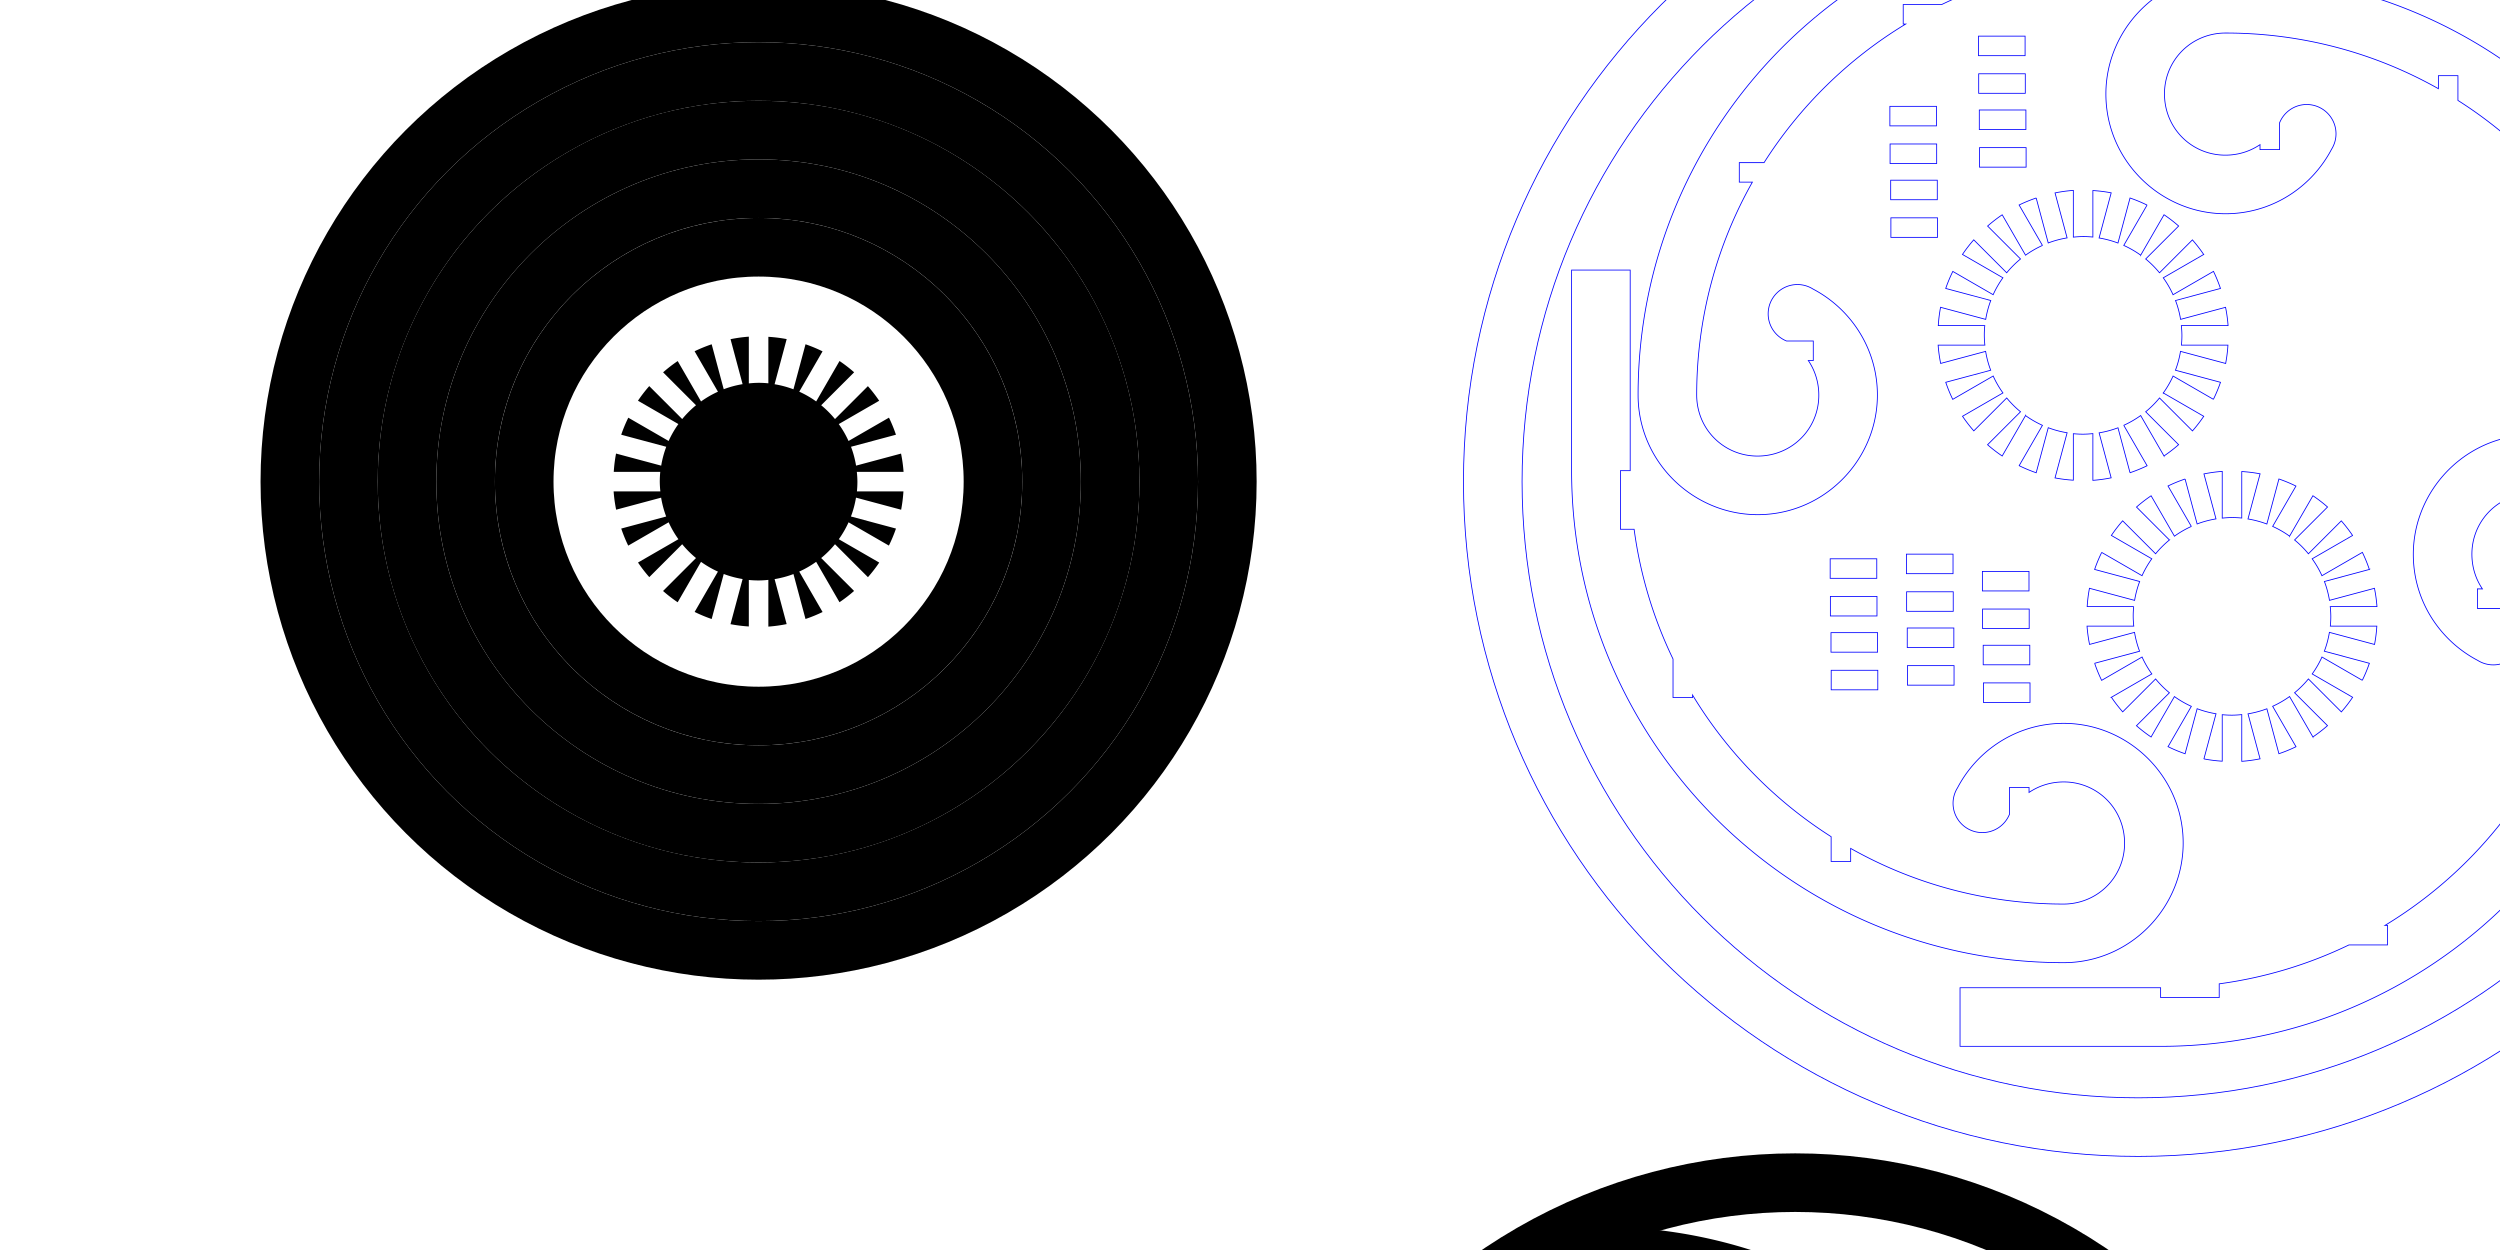 <?xml version="1.0" encoding="UTF-8" standalone="no"?>
<!-- Created with Inkscape (http://www.inkscape.org/) -->

<svg
   xmlns:dc="http://purl.org/dc/elements/1.1/"
   xmlns:cc="http://creativecommons.org/ns#"
   xmlns:rdf="http://www.w3.org/1999/02/22-rdf-syntax-ns#"
   xmlns:svg="http://www.w3.org/2000/svg"
   xmlns="http://www.w3.org/2000/svg"
   xmlns:sodipodi="http://sodipodi.sourceforge.net/DTD/sodipodi-0.dtd"
   xmlns:inkscape="http://www.inkscape.org/namespaces/inkscape"
   width="32in"
   height="16in"
   viewBox="0 0 812.8 406.4"
   version="1.1"
   id="svg8"
   inkscape:version="0.92.4 (5da689c313, 2019-01-14)"
   sodipodi:docname="bowl-sketch.svg">
  <defs
     id="defs2" />
  <sodipodi:namedview
     id="base"
     pagecolor="#ffffff"
     bordercolor="#666666"
     borderopacity="1.0"
     inkscape:pageopacity="0.0"
     inkscape:pageshadow="2"
     inkscape:zoom="0.35355339"
     inkscape:cx="1969.9241"
     inkscape:cy="718.54218"
     inkscape:document-units="in"
     inkscape:current-layer="layer1"
     showgrid="false"
     inkscape:window-width="1920"
     inkscape:window-height="1017"
     inkscape:window-x="-8"
     inkscape:window-y="-8"
     inkscape:window-maximized="1"
     units="in"
     inkscape:snap-bbox="true"
     inkscape:snap-bbox-midpoints="true"
     inkscape:snap-bbox-edge-midpoints="true"
     inkscape:snap-center="true"
     inkscape:bbox-nodes="true"
     inkscape:snap-smooth-nodes="true"
     inkscape:snap-intersection-paths="true"
     inkscape:snap-midpoints="true" />
  <g
     inkscape:label="Layer 1"
     inkscape:groupmode="layer"
     id="layer1"
     transform="translate(0,109.4)">
    <path
       style="opacity:1;fill:none;fill-opacity:1;stroke:#0000ff;stroke-width:0.265;stroke-linecap:square;stroke-linejoin:miter;stroke-miterlimit:4;stroke-dasharray:none;stroke-opacity:1"
       d="m 722.493,43.86 a 47.247,47.247 0 0 0 -5.948,0.82 l 3.918,14.623 a 32.128,32.128 0 0 0 -6.133,1.646 l -3.915,-14.611 A 47.247,47.247 0 0 0 704.862,48.608 l 7.59,13.146 a 32.128,32.128 0 0 0 -5.499,3.175 l -7.586,-13.139 a 47.247,47.247 0 0 0 -4.745,3.667 l 10.7,10.7 a 32.128,32.128 0 0 0 -4.492,4.488 l -10.715,-10.715 a 47.247,47.247 0 0 0 -3.667,4.753 l 13.144,7.589 a 32.128,32.128 0 0 0 -3.173,5.5 l -13.112,-7.571 a 47.247,47.247 0 0 0 -2.303,5.537 l 14.643,3.923 a 32.128,32.128 0 0 0 -1.644,6.134 l -14.677,-3.933 a 47.247,47.247 0 0 0 -0.744,5.956 h 15.119 a 32.128,32.128 0 0 0 -0.159,3.175 32.128,32.128 0 0 0 0.19,3.175 h -15.196 a 47.247,47.247 0 0 0 0.82,5.948 l 14.623,-3.918 a 32.128,32.128 0 0 0 1.646,6.133 l -14.612,3.915 a 47.247,47.247 0 0 0 2.27,5.553 l 13.146,-7.59 a 32.128,32.128 0 0 0 3.175,5.499 l -13.139,7.586 a 47.247,47.247 0 0 0 3.667,4.746 l 10.7,-10.7 a 32.128,32.128 0 0 0 4.489,4.492 l -10.715,10.715 a 47.247,47.247 0 0 0 4.753,3.666 l 7.589,-13.144 a 32.128,32.128 0 0 0 5.5,3.174 l -7.571,13.112 a 47.247,47.247 0 0 0 5.536,2.303 l 3.923,-14.643 a 32.128,32.128 0 0 0 6.134,1.644 l -3.933,14.677 a 47.247,47.247 0 0 0 5.956,0.744 v -15.119 a 32.128,32.128 0 0 0 3.175,0.159 32.128,32.128 0 0 0 3.175,-0.19 v 15.196 a 47.247,47.247 0 0 0 5.947,-0.82 l -3.918,-14.623 a 32.128,32.128 0 0 0 6.133,-1.646 l 3.915,14.611 a 47.247,47.247 0 0 0 5.553,-2.27 l -7.59,-13.146 a 32.128,32.128 0 0 0 5.499,-3.175 l 7.586,13.139 a 47.247,47.247 0 0 0 4.746,-3.667 l -10.7,-10.7 a 32.128,32.128 0 0 0 4.492,-4.489 l 10.715,10.715 a 47.247,47.247 0 0 0 3.667,-4.753 l -13.145,-7.589 a 32.128,32.128 0 0 0 3.173,-5.5 l 13.113,7.571 a 47.247,47.247 0 0 0 2.303,-5.536 l -14.643,-3.924 a 32.128,32.128 0 0 0 1.645,-6.133 l 14.677,3.933 a 47.247,47.247 0 0 0 0.744,-5.956 h -15.119 a 32.128,32.128 0 0 0 0.159,-3.175 32.128,32.128 0 0 0 -0.19,-3.175 h 15.196 a 47.247,47.247 0 0 0 -0.82,-5.948 l -14.622,3.918 a 32.128,32.128 0 0 0 -1.646,-6.133 l 14.611,-3.915 a 47.247,47.247 0 0 0 -2.269,-5.553 l -13.147,7.59 a 32.128,32.128 0 0 0 -3.176,-5.499 l 13.14,-7.586 a 47.247,47.247 0 0 0 -3.668,-4.745 l -10.7,10.7 a 32.128,32.128 0 0 0 -4.489,-4.492 l 10.715,-10.715 a 47.247,47.247 0 0 0 -4.754,-3.666 l -7.589,13.144 a 32.128,32.128 0 0 0 -5.5,-3.173 l 7.571,-13.113 a 47.247,47.247 0 0 0 -5.536,-2.303 l -3.924,14.643 a 32.128,32.128 0 0 0 -6.133,-1.644 l 3.933,-14.677 a 47.247,47.247 0 0 0 -5.956,-0.744 v 15.119 a 32.128,32.128 0 0 0 -3.175,-0.159 32.128,32.128 0 0 0 -3.175,0.19 z"
       id="path815"
       inkscape:connector-curvature="0" />
    <path
       id="path870"
       d="m 674.084,-47.498 a 47.247,47.247 0 0 0 -5.948,0.82 l 3.918,14.623 a 32.128,32.128 0 0 0 -6.133,1.646 l -3.915,-14.611 a 47.247,47.247 0 0 0 -5.553,2.27 l 7.59,13.146 a 32.128,32.128 0 0 0 -5.499,3.175 l -7.586,-13.139 a 47.247,47.247 0 0 0 -4.745,3.667 l 10.7,10.7 a 32.128,32.128 0 0 0 -4.492,4.488 l -10.715,-10.715 a 47.247,47.247 0 0 0 -3.667,4.753 l 13.144,7.589 a 32.128,32.128 0 0 0 -3.173,5.5 l -13.112,-7.571 a 47.247,47.247 0 0 0 -2.303,5.537 l 14.643,3.923 a 32.128,32.128 0 0 0 -1.644,6.134 l -14.677,-3.933 a 47.247,47.247 0 0 0 -0.744,5.956 h 15.119 a 32.128,32.128 0 0 0 -0.159,3.175 32.128,32.128 0 0 0 0.19,3.175 h -15.196 a 47.247,47.247 0 0 0 0.82,5.948 l 14.623,-3.918 a 32.128,32.128 0 0 0 1.646,6.133 l -14.612,3.915 a 47.247,47.247 0 0 0 2.27,5.553 l 13.146,-7.59 a 32.128,32.128 0 0 0 3.175,5.499 l -13.139,7.586 a 47.247,47.247 0 0 0 3.667,4.746 l 10.7,-10.7 a 32.128,32.128 0 0 0 4.489,4.492 l -10.715,10.715 a 47.247,47.247 0 0 0 4.753,3.666 l 7.589,-13.144 a 32.128,32.128 0 0 0 5.5,3.174 l -7.571,13.112 a 47.247,47.247 0 0 0 5.536,2.303 l 3.923,-14.643 a 32.128,32.128 0 0 0 6.134,1.644 l -3.933,14.677 a 47.247,47.247 0 0 0 5.956,0.744 V 31.606 a 32.128,32.128 0 0 0 3.175,0.159 32.128,32.128 0 0 0 3.175,-0.19 v 15.196 a 47.247,47.247 0 0 0 5.947,-0.82 l -3.918,-14.623 a 32.128,32.128 0 0 0 6.133,-1.646 l 3.915,14.611 a 47.247,47.247 0 0 0 5.553,-2.27 l -7.59,-13.146 a 32.128,32.128 0 0 0 5.499,-3.175 l 7.586,13.139 a 47.247,47.247 0 0 0 4.746,-3.667 L 697.606,24.474 a 32.128,32.128 0 0 0 4.492,-4.489 l 10.715,10.715 a 47.247,47.247 0 0 0 3.667,-4.753 l -13.145,-7.589 a 32.128,32.128 0 0 0 3.173,-5.5 l 13.113,7.571 a 47.247,47.247 0 0 0 2.303,-5.536 L 707.281,10.969 a 32.128,32.128 0 0 0 1.645,-6.133 l 14.677,3.933 a 47.247,47.247 0 0 0 0.744,-5.956 h -15.119 a 32.128,32.128 0 0 0 0.159,-3.175 32.128,32.128 0 0 0 -0.19,-3.175 h 15.196 a 47.247,47.247 0 0 0 -0.82,-5.948 l -14.622,3.918 a 32.128,32.128 0 0 0 -1.646,-6.133 l 14.611,-3.915 a 47.247,47.247 0 0 0 -2.269,-5.553 l -13.147,7.59 a 32.128,32.128 0 0 0 -3.176,-5.499 l 13.14,-7.586 a 47.247,47.247 0 0 0 -3.668,-4.745 l -10.7,10.7 a 32.128,32.128 0 0 0 -4.489,-4.492 l 10.715,-10.715 a 47.247,47.247 0 0 0 -4.754,-3.666 l -7.589,13.144 a 32.128,32.128 0 0 0 -5.5,-3.173 l 7.571,-13.113 a 47.247,47.247 0 0 0 -5.536,-2.303 l -3.924,14.643 a 32.128,32.128 0 0 0 -6.133,-1.644 l 3.933,-14.677 a 47.247,47.247 0 0 0 -5.956,-0.744 v 15.119 a 32.128,32.128 0 0 0 -3.175,-0.159 32.128,32.128 0 0 0 -3.175,0.19 z"
       style="opacity:1;fill:none;fill-opacity:1;stroke:#0000ff;stroke-width:0.265;stroke-linecap:square;stroke-linejoin:miter;stroke-miterlimit:4;stroke-dasharray:none;stroke-opacity:1"
       inkscape:connector-curvature="0" />
    <path
       inkscape:connector-curvature="0"
       style="opacity:1;fill:#000000;fill-opacity:1;stroke:none;stroke-width:0.265;stroke-linecap:square;stroke-linejoin:miter;stroke-miterlimit:4;stroke-dasharray:none;stroke-opacity:1"
       d="m 243.459,0.056 a 47.247,47.247 0 0 0 -5.948,0.82 L 241.429,15.499 a 32.128,32.128 0 0 0 -6.133,1.646 l -3.915,-14.611 a 47.247,47.247 0 0 0 -5.553,2.27 L 233.418,17.951 a 32.128,32.128 0 0 0 -5.499,3.175 l -7.586,-13.139 a 47.247,47.247 0 0 0 -4.745,3.667 l 10.7,10.7 a 32.128,32.128 0 0 0 -4.492,4.488 l -10.715,-10.715 a 47.247,47.247 0 0 0 -3.667,4.753 l 13.144,7.589 a 32.128,32.128 0 0 0 -3.173,5.5 l -13.112,-7.571 a 47.247,47.247 0 0 0 -2.303,5.537 l 14.643,3.923 a 32.128,32.128 0 0 0 -1.644,6.134 L 200.29,38.06 a 47.247,47.247 0 0 0 -0.744,5.956 h 15.119 a 32.128,32.128 0 0 0 -0.159,3.175 32.128,32.128 0 0 0 0.19,3.175 h -15.196 a 47.247,47.247 0 0 0 0.82,5.948 l 14.623,-3.918 a 32.128,32.128 0 0 0 1.646,6.133 l -14.612,3.915 a 47.247,47.247 0 0 0 2.27,5.553 l 13.146,-7.59 a 32.128,32.128 0 0 0 3.175,5.499 l -13.139,7.586 a 47.247,47.247 0 0 0 3.667,4.746 l 10.7,-10.7 a 32.128,32.128 0 0 0 4.489,4.492 L 215.571,82.744 a 47.247,47.247 0 0 0 4.753,3.666 l 7.589,-13.144 a 32.128,32.128 0 0 0 5.5,3.174 l -7.571,13.112 a 47.247,47.247 0 0 0 5.536,2.303 l 3.923,-14.643 a 32.128,32.128 0 0 0 6.134,1.644 l -3.933,14.677 a 47.247,47.247 0 0 0 5.956,0.744 V 79.16 a 32.128,32.128 0 0 0 3.175,0.159 32.128,32.128 0 0 0 3.175,-0.19 V 94.326 a 47.247,47.247 0 0 0 5.947,-0.82 l -3.918,-14.623 a 32.128,32.128 0 0 0 6.133,-1.646 l 3.915,14.611 a 47.247,47.247 0 0 0 5.553,-2.27 l -7.59,-13.146 a 32.128,32.128 0 0 0 5.499,-3.175 l 7.586,13.139 a 47.247,47.247 0 0 0 4.746,-3.667 L 266.981,72.028 a 32.128,32.128 0 0 0 4.492,-4.489 l 10.715,10.715 a 47.247,47.247 0 0 0 3.667,-4.753 l -13.145,-7.589 a 32.128,32.128 0 0 0 3.173,-5.5 l 13.113,7.571 a 47.247,47.247 0 0 0 2.303,-5.536 l -14.643,-3.924 a 32.128,32.128 0 0 0 1.645,-6.133 l 14.677,3.933 a 47.247,47.247 0 0 0 0.744,-5.956 h -15.119 a 32.128,32.128 0 0 0 0.159,-3.175 32.128,32.128 0 0 0 -0.19,-3.175 h 15.196 a 47.247,47.247 0 0 0 -0.82,-5.948 l -14.622,3.918 a 32.128,32.128 0 0 0 -1.646,-6.133 l 14.611,-3.915 a 47.247,47.247 0 0 0 -2.269,-5.553 l -13.147,7.59 a 32.128,32.128 0 0 0 -3.176,-5.499 l 13.14,-7.586 a 47.247,47.247 0 0 0 -3.668,-4.745 l -10.7,10.7 a 32.128,32.128 0 0 0 -4.489,-4.492 L 277.697,11.638 A 47.247,47.247 0 0 0 272.944,7.971 L 265.355,21.116 a 32.128,32.128 0 0 0 -5.5,-3.173 l 7.571,-13.113 a 47.247,47.247 0 0 0 -5.536,-2.303 L 257.965,17.169 a 32.128,32.128 0 0 0 -6.133,-1.644 l 3.933,-14.677 a 47.247,47.247 0 0 0 -5.956,-0.744 V 15.222 a 32.128,32.128 0 0 0 -3.175,-0.159 32.128,32.128 0 0 0 -3.175,0.19 z"
       id="path872" />
    <path
       style="opacity:1;fill:none;fill-opacity:1;stroke:#0000ff;stroke-width:0.265;stroke-linecap:square;stroke-linejoin:miter;stroke-miterlimit:4;stroke-dasharray:none;stroke-opacity:1"
       d="m 571.159,57.926 c 0.986,0.008 1.98,-0.021 2.979,-0.09 21.323,-1.463 37.613,-20.152 36.15,-41.474 C 609.333,2.43 601.02,-9.348 589.427,-15.435 a 9.525,9.525 0 0 0 -5.036,-1.455 9.525,9.525 0 0 0 -9.525,9.525 9.525,9.525 0 0 0 5.977,8.832 h 8.691 v 6.35 h -1.616 c 1.904,2.814 3.113,6.169 3.365,9.848 0.758,11.051 -7.397,20.407 -18.448,21.166 -11.051,0.758 -20.405,-7.397 -21.164,-18.448 -0.038,-0.552 -0.048,-1.099 -0.042,-1.641 h -0.002 c 0.054,-25.061 6.621,-48.566 18.1,-68.918 h -4.247 v -6.35 h 8.053 c 11.657,-18.34 27.437,-33.791 46.048,-45.055 h -0.806 v -6.35 h 12.52 c 13.063,-6.299 27.252,-10.641 42.191,-12.652 v -4.449 h 19.05 v 3.175 h 65.214 v -19.05 H 692.534 v -5e-4 c -88.23,0 -159.958,71.73 -159.959,159.96 a 9.525,9.525 0 0 0 0.002,0.027 c 5.9e-4,0.864 0.027,1.733 0.087,2.607 1.394,20.323 18.438,36.073 38.495,36.239 z"
       id="rect874"
       inkscape:connector-curvature="0" />
    <path
       style="color:#000000;font-style:normal;font-variant:normal;font-weight:normal;font-stretch:normal;font-size:medium;line-height:normal;font-family:sans-serif;font-variant-ligatures:normal;font-variant-position:normal;font-variant-caps:normal;font-variant-numeric:normal;font-variant-alternates:normal;font-feature-settings:normal;text-indent:0;text-align:start;text-decoration:none;text-decoration-line:none;text-decoration-style:solid;text-decoration-color:#000000;letter-spacing:normal;word-spacing:normal;text-transform:none;writing-mode:lr-tb;direction:ltr;text-orientation:mixed;dominant-baseline:auto;baseline-shift:baseline;text-anchor:start;white-space:normal;shape-padding:0;clip-rule:nonzero;display:inline;overflow:visible;visibility:visible;opacity:1;isolation:auto;mix-blend-mode:normal;color-interpolation:sRGB;color-interpolation-filters:linearRGB;solid-color:#000000;solid-opacity:1;vector-effect:none;fill:none;fill-opacity:1;fill-rule:nonzero;stroke:#0000ff;stroke-width:0.265;stroke-linecap:square;stroke-linejoin:miter;stroke-miterlimit:4;stroke-dasharray:none;stroke-dashoffset:0;stroke-opacity:1;color-rendering:auto;image-rendering:auto;shape-rendering:auto;text-rendering:auto;enable-background:accumulate"
       d="m 695.186,-172.189 c -121.047,0 -219.381,98.334 -219.381,219.381 0,121.047 98.334,219.379 219.381,219.379 121.047,0 219.379,-98.332 219.379,-219.379 0,-121.047 -98.332,-219.381 -219.379,-219.381 z m 0,19.051 c 110.752,0 200.33,89.578 200.33,200.33 0,110.752 -89.578,200.33 -200.33,200.33 -110.752,0 -200.33,-89.578 -200.33,-200.33 0,-110.752 89.578,-200.33 200.33,-200.33 z"
       id="circle956"
       inkscape:connector-curvature="0" />
    <path
       id="path958"
       d="m 709.791,164.997 c 0.008,-0.986 -0.021,-1.98 -0.09,-2.979 -1.463,-21.323 -20.152,-37.613 -41.474,-36.15 -13.932,0.956 -25.71,9.268 -31.796,20.862 a 9.525,9.525 0 0 0 -1.455,5.036 9.525,9.525 0 0 0 9.525,9.525 9.525,9.525 0 0 0 8.832,-5.977 v -8.691 h 6.35 v 1.616 c 2.814,-1.904 6.169,-3.113 9.848,-3.365 11.051,-0.758 20.407,7.397 21.166,18.448 0.758,11.051 -7.397,20.405 -18.448,21.164 -0.552,0.038 -1.099,0.048 -1.641,0.042 v 0.002 c -25.061,-0.054 -48.566,-6.621 -68.918,-18.1 v 4.247 h -6.35 v -8.053 c -18.34,-11.657 -33.791,-27.437 -45.055,-46.048 v 0.806 h -6.35 V 104.863 C 537.636,91.8 533.294,77.61 531.283,62.672 h -4.449 v -19.05 h 3.175 v -65.214 h -19.05 V 43.622 h -5e-4 c 0,88.23 71.73,159.958 159.96,159.959 a 9.525,9.525 0 0 0 0.027,-0.001 c 0.864,-5.9e-4 1.733,-0.027 2.607,-0.087 20.323,-1.394 36.073,-18.438 36.239,-38.495 z"
       style="opacity:1;fill:none;fill-opacity:1;stroke:#0000ff;stroke-width:0.265;stroke-linecap:square;stroke-linejoin:miter;stroke-miterlimit:4;stroke-dasharray:none;stroke-opacity:1"
       inkscape:connector-curvature="0" />
    <path
       inkscape:connector-curvature="0"
       style="opacity:1;fill:none;fill-opacity:1;stroke:#0000ff;stroke-width:0.265;stroke-linecap:square;stroke-linejoin:miter;stroke-miterlimit:4;stroke-dasharray:none;stroke-opacity:1"
       d="m 823.836,31.956 c -0.986,-0.008 -1.98,0.021 -2.979,0.09 -21.323,1.463 -37.613,20.152 -36.15,41.474 0.956,13.932 9.268,25.71 20.862,31.796 a 9.525,9.525 0 0 0 5.036,1.455 9.525,9.525 0 0 0 9.525,-9.525 9.525,9.525 0 0 0 -5.977,-8.832 h -8.691 v -6.35 h 1.616 c -1.904,-2.814 -3.113,-6.169 -3.365,-9.848 -0.758,-11.051 7.397,-20.407 18.448,-21.166 11.051,-0.758 20.405,7.397 21.164,18.448 0.038,0.552 0.048,1.099 0.042,1.641 h 0.002 c -0.054,25.061 -6.621,48.566 -18.1,68.918 h 4.247 v 6.35 h -8.053 c -11.657,18.34 -27.437,33.791 -46.048,45.055 h 0.806 v 6.35 h -12.52 c -13.063,6.299 -27.252,10.641 -42.191,12.652 v 4.449 h -19.05 v -3.175 h -65.214 v 19.05 h 65.214 v 5e-4 c 88.23,0 159.958,-71.73 159.959,-159.96 a 9.525,9.525 0 0 0 -0.001,-0.027 c -5.9e-4,-0.864 -0.027,-1.733 -0.087,-2.607 C 860.937,47.871 843.894,32.121 823.837,31.956 Z"
       id="path960" />
    <path
       id="path962"
       d="m 684.669,-79.128 c -0.008,0.986 0.021,1.98 0.09,2.979 1.463,21.323 20.152,37.613 41.474,36.15 13.932,-0.956 25.71,-9.268 31.796,-20.862 a 9.525,9.525 0 0 0 1.455,-5.036 9.525,9.525 0 0 0 -9.525,-9.525 9.525,9.525 0 0 0 -8.832,5.977 v 8.691 h -6.35 v -1.616 c -2.814,1.904 -6.169,3.113 -9.848,3.365 -11.051,0.758 -20.407,-7.397 -21.166,-18.448 -0.758,-11.051 7.397,-20.405 18.448,-21.164 0.552,-0.038 1.099,-0.048 1.641,-0.042 v -0.002 c 25.061,0.054 48.566,6.621 68.918,18.1 v -4.247 h 6.35 v 8.053 c 18.34,11.657 33.791,27.437 45.055,46.048 v -0.806 h 6.35 v 12.52 c 6.299,13.063 10.641,27.252 12.652,42.191 h 4.449 v 19.05 h -3.175 v 65.214 h 19.05 V 42.247 h 5e-4 c 0,-88.23 -71.73,-159.958 -159.96,-159.959 a 9.525,9.525 0 0 0 -0.027,0.001 c -0.864,5.9e-4 -1.733,0.027 -2.607,0.087 -20.323,1.394 -36.073,18.438 -36.239,38.495 z"
       style="opacity:1;fill:none;fill-opacity:1;stroke:#0000ff;stroke-width:0.265;stroke-linecap:square;stroke-linejoin:miter;stroke-miterlimit:4;stroke-dasharray:none;stroke-opacity:1"
       inkscape:connector-curvature="0" />
    <rect
       style="opacity:1;fill:none;fill-opacity:1;stroke:#0000ff;stroke-width:0.265;stroke-linecap:square;stroke-linejoin:miter;stroke-miterlimit:4;stroke-dasharray:none;stroke-opacity:1"
       id="rect974"
       width="15.15"
       height="6.35"
       x="644.581"
       y="88.613" />
    <rect
       y="76.376"
       x="644.515"
       height="6.35"
       width="15.15"
       id="rect976"
       style="opacity:1;fill:none;fill-opacity:1;stroke:#0000ff;stroke-width:0.265;stroke-linecap:square;stroke-linejoin:miter;stroke-miterlimit:4;stroke-dasharray:none;stroke-opacity:1" />
    <rect
       y="112.624"
       x="644.846"
       height="6.35"
       width="15.15"
       id="rect978"
       style="opacity:1;fill:none;fill-opacity:1;stroke:#0000ff;stroke-width:0.265;stroke-linecap:square;stroke-linejoin:miter;stroke-miterlimit:4;stroke-dasharray:none;stroke-opacity:1" />
    <rect
       style="opacity:1;fill:none;fill-opacity:1;stroke:#0000ff;stroke-width:0.265;stroke-linecap:square;stroke-linejoin:miter;stroke-miterlimit:4;stroke-dasharray:none;stroke-opacity:1"
       id="rect980"
       width="15.15"
       height="6.35"
       x="644.779"
       y="100.387" />
    <rect
       y="83"
       x="619.885"
       height="6.35"
       width="15.15"
       id="rect982"
       style="opacity:1;fill:none;fill-opacity:1;stroke:#0000ff;stroke-width:0.265;stroke-linecap:square;stroke-linejoin:miter;stroke-miterlimit:4;stroke-dasharray:none;stroke-opacity:1" />
    <rect
       style="opacity:1;fill:none;fill-opacity:1;stroke:#0000ff;stroke-width:0.265;stroke-linecap:square;stroke-linejoin:miter;stroke-miterlimit:4;stroke-dasharray:none;stroke-opacity:1"
       id="rect984"
       width="15.15"
       height="6.35"
       x="619.819"
       y="70.763" />
    <rect
       style="opacity:1;fill:none;fill-opacity:1;stroke:#0000ff;stroke-width:0.265;stroke-linecap:square;stroke-linejoin:miter;stroke-miterlimit:4;stroke-dasharray:none;stroke-opacity:1"
       id="rect986"
       width="15.15"
       height="6.35"
       x="620.15"
       y="107.011" />
    <rect
       y="94.774"
       x="620.084"
       height="6.35"
       width="15.15"
       id="rect988"
       style="opacity:1;fill:none;fill-opacity:1;stroke:#0000ff;stroke-width:0.265;stroke-linecap:square;stroke-linejoin:miter;stroke-miterlimit:4;stroke-dasharray:none;stroke-opacity:1" />
    <rect
       style="opacity:1;fill:none;fill-opacity:1;stroke:#0000ff;stroke-width:0.265;stroke-linecap:square;stroke-linejoin:miter;stroke-miterlimit:4;stroke-dasharray:none;stroke-opacity:1"
       id="rect990"
       width="15.15"
       height="6.35"
       x="595.093"
       y="84.512" />
    <rect
       y="72.275"
       x="595.027"
       height="6.35"
       width="15.15"
       id="rect992"
       style="opacity:1;fill:none;fill-opacity:1;stroke:#0000ff;stroke-width:0.265;stroke-linecap:square;stroke-linejoin:miter;stroke-miterlimit:4;stroke-dasharray:none;stroke-opacity:1" />
    <rect
       y="108.523"
       x="595.358"
       height="6.35"
       width="15.15"
       id="rect994"
       style="opacity:1;fill:none;fill-opacity:1;stroke:#0000ff;stroke-width:0.265;stroke-linecap:square;stroke-linejoin:miter;stroke-miterlimit:4;stroke-dasharray:none;stroke-opacity:1" />
    <rect
       style="opacity:1;fill:none;fill-opacity:1;stroke:#0000ff;stroke-width:0.265;stroke-linecap:square;stroke-linejoin:miter;stroke-miterlimit:4;stroke-dasharray:none;stroke-opacity:1"
       id="rect996"
       width="15.15"
       height="6.35"
       x="595.292"
       y="96.286" />
    <rect
       y="-62.589"
       x="614.502"
       height="6.35"
       width="15.15"
       id="rect998"
       style="opacity:1;fill:none;fill-opacity:1;stroke:#0000ff;stroke-width:0.265;stroke-linecap:square;stroke-linejoin:miter;stroke-miterlimit:4;stroke-dasharray:none;stroke-opacity:1" />
    <rect
       style="opacity:1;fill:none;fill-opacity:1;stroke:#0000ff;stroke-width:0.265;stroke-linecap:square;stroke-linejoin:miter;stroke-miterlimit:4;stroke-dasharray:none;stroke-opacity:1"
       id="rect1000"
       width="15.15"
       height="6.35"
       x="614.436"
       y="-74.826" />
    <rect
       style="opacity:1;fill:none;fill-opacity:1;stroke:#0000ff;stroke-width:0.265;stroke-linecap:square;stroke-linejoin:miter;stroke-miterlimit:4;stroke-dasharray:none;stroke-opacity:1"
       id="rect1002"
       width="15.15"
       height="6.35"
       x="614.766"
       y="-38.578" />
    <rect
       y="-50.815"
       x="614.7"
       height="6.35"
       width="15.15"
       id="rect1004"
       style="opacity:1;fill:none;fill-opacity:1;stroke:#0000ff;stroke-width:0.265;stroke-linecap:square;stroke-linejoin:miter;stroke-miterlimit:4;stroke-dasharray:none;stroke-opacity:1" />
    <rect
       style="opacity:1;fill:none;fill-opacity:1;stroke:#0000ff;stroke-width:0.265;stroke-linecap:square;stroke-linejoin:miter;stroke-miterlimit:4;stroke-dasharray:none;stroke-opacity:1"
       id="rect1006"
       width="15.15"
       height="6.35"
       x="643.313"
       y="-85.414" />
    <rect
       y="-97.651"
       x="643.247"
       height="6.35"
       width="15.15"
       id="rect1008"
       style="opacity:1;fill:none;fill-opacity:1;stroke:#0000ff;stroke-width:0.265;stroke-linecap:square;stroke-linejoin:miter;stroke-miterlimit:4;stroke-dasharray:none;stroke-opacity:1" />
    <rect
       y="-61.403"
       x="643.578"
       height="6.35"
       width="15.15"
       id="rect1010"
       style="opacity:1;fill:none;fill-opacity:1;stroke:#0000ff;stroke-width:0.265;stroke-linecap:square;stroke-linejoin:miter;stroke-miterlimit:4;stroke-dasharray:none;stroke-opacity:1" />
    <rect
       style="opacity:1;fill:none;fill-opacity:1;stroke:#0000ff;stroke-width:0.265;stroke-linecap:square;stroke-linejoin:miter;stroke-miterlimit:4;stroke-dasharray:none;stroke-opacity:1"
       id="rect1012"
       width="15.15"
       height="6.35"
       x="643.512"
       y="-73.64" />
    <circle
       cy="47.19"
       cx="246.634"
       id="circle845"
       style="opacity:1;fill:none;fill-opacity:1;stroke:#000000;stroke-width:19.05;stroke-linecap:square;stroke-linejoin:miter;stroke-miterlimit:4;stroke-dasharray:none;stroke-opacity:1"
       r="152.4" />
    <circle
       style="opacity:1;fill:none;fill-opacity:1;stroke:#000000;stroke-width:19.05;stroke-linecap:square;stroke-linejoin:miter;stroke-miterlimit:4;stroke-dasharray:none;stroke-opacity:1"
       id="circle847"
       cx="246.634"
       cy="47.19"
       r="133.35" />
    <circle
       cy="47.19"
       cx="246.634"
       id="circle849"
       style="opacity:1;fill:none;fill-opacity:1;stroke:#000000;stroke-width:19.05;stroke-linecap:square;stroke-linejoin:miter;stroke-miterlimit:4;stroke-dasharray:none;stroke-opacity:1"
       r="114.3" />
    <circle
       style="opacity:1;fill:none;fill-opacity:1;stroke:#000000;stroke-width:19.05;stroke-linecap:square;stroke-linejoin:miter;stroke-miterlimit:4;stroke-dasharray:none;stroke-opacity:1"
       id="circle851"
       cx="246.634"
       cy="47.19"
       r="95.25" />
    <circle
       cy="47.19"
       cx="246.634"
       id="circle853"
       style="opacity:1;fill:none;fill-opacity:1;stroke:#000000;stroke-width:19.05;stroke-linecap:square;stroke-linejoin:miter;stroke-miterlimit:4;stroke-dasharray:none;stroke-opacity:1"
       r="76.2" />
    <path
       style="opacity:1;fill:#000000;fill-opacity:1;stroke:none;stroke-width:72;stroke-linecap:square;stroke-linejoin:miter;stroke-miterlimit:4;stroke-dasharray:none;stroke-opacity:1"
       d="M 2625.981 1901.24 C 2526.995 1901.24 2445.981 1982.255 2445.981 2081.24 C 2445.981 2140.52 2475.05 2193.335 2519.621 2226.184 A 36 36 0 0 0 2543.463 2235.256 A 36 36 0 0 0 2579.463 2199.256 A 36 36 0 0 0 2563.875 2169.693 L 2532 2169.693 L 2532 2143.773 L 2537.674 2143.773 C 2525.248 2126.18 2517.975 2104.633 2517.975 2081.24 C 2517.975 2021.167 2565.907 1973.244 2625.981 1973.244 C 2686.052 1973.244 2733.974 2021.165 2733.977 2081.236 L 2733.977 2081.24 C 2733.977 2169.28 2713.001 2252.334 2675.769 2325.695 L 2676 2325.695 L 2676 2349.695 L 2662.809 2349.695 C 2645.821 2379.342 2626.109 2407.22 2604 2432.979 L 2604 2455.697 L 2583.346 2455.697 C 2559.174 2480.827 2532.591 2503.622 2503.957 2523.699 L 2532 2523.699 L 2532 2547.699 L 2466.543 2547.699 C 2459.424 2551.862 2452.196 2555.858 2444.873 2559.699 L 2460 2559.699 L 2460 2583.699 L 2392.441 2583.699 C 2367.801 2593.418 2342.268 2601.378 2316 2607.43 L 2316 2623.701 L 2244 2623.701 L 2244 2618.953 C 2227.53 2620.462 2210.846 2621.24 2193.977 2621.24 L 2193.973 2621.24 L 2112.854 2621.24 L 2112.854 2693.24 L 2193.973 2693.24 L 2193.973 2693.236 L 2193.977 2693.236 C 2531.549 2693.236 2805.971 2418.812 2805.971 2081.24 L 2805.982 2081.24 C 2805.982 1982.255 2724.967 1901.24 2625.982 1901.24 L 2625.981 1901.24 z "
       transform="matrix(0.265,0,0,0.265,0,-109.4)"
       id="path925" />
    <circle
       style="opacity:1;fill:none;fill-opacity:1;stroke:#000000;stroke-width:19.05;stroke-linecap:square;stroke-linejoin:miter;stroke-miterlimit:4;stroke-dasharray:none;stroke-opacity:1"
       id="circle992"
       cx="583.666"
       cy="446.553"
       r="171.45" />
    <path
       id="path994"
       d="m 587.992,575.175 c 26.19,0 47.625,-21.435 47.625,-47.625 0,-15.684 -7.691,-29.659 -19.484,-38.35 a 9.525,9.525 0 0 0 -6.308,-2.4 9.525,9.525 0 0 0 -9.525,9.525 9.525,9.525 0 0 0 4.124,7.822 h 8.434 v 6.858 h -1.501 c 3.288,4.655 5.212,10.356 5.212,16.545 0,15.894 -12.682,28.574 -28.577,28.574 -15.894,0 -28.573,-12.679 -28.574,-28.573 v -0.001 c 0,-23.294 5.55,-45.268 15.401,-64.679 h -0.061 v -6.35 h 3.49 c 4.495,-7.844 9.71,-15.22 15.56,-22.035 v -6.011 h 5.465 c 6.395,-6.649 13.429,-12.68 21.005,-17.992 h -7.42 v -6.35 h 17.319 c 1.884,-1.101 3.796,-2.159 5.734,-3.175 h -4.002 v -6.35 h 17.875 c 6.519,-2.571 13.275,-4.677 20.225,-6.279 v -4.305 h 19.05 v 1.256 c 4.358,-0.399 8.772,-0.605 13.235,-0.605 h 10e-4 21.463 v -19.05 h -21.463 v 10e-4 h -10e-4 c -89.316,0 -161.923,72.608 -161.923,161.924 h -0.003 c 0,26.19 21.435,47.625 47.625,47.625 z"
       style="opacity:1;fill:#000000;fill-opacity:1;stroke:none;stroke-width:19.05;stroke-linecap:square;stroke-linejoin:miter;stroke-miterlimit:4;stroke-dasharray:none;stroke-opacity:1"
       inkscape:connector-curvature="0" />
    <path
       inkscape:connector-curvature="0"
       style="opacity:1;fill:#000000;fill-opacity:1;stroke:none;stroke-width:19.05;stroke-linecap:square;stroke-linejoin:miter;stroke-miterlimit:4;stroke-dasharray:none;stroke-opacity:1"
       d="m 492.742,560.887 c 26.19,0 47.625,-21.435 47.625,-47.625 0,-15.684 -7.691,-29.659 -19.484,-38.35 a 9.525,9.525 0 0 0 -6.308,-2.4 9.525,9.525 0 0 0 -9.525,9.525 9.525,9.525 0 0 0 4.124,7.822 h 8.434 v 6.858 h -1.501 c 3.288,4.655 5.212,10.356 5.212,16.545 0,15.894 -12.682,28.574 -28.577,28.574 -15.894,0 -28.573,-12.679 -28.574,-28.573 v -10e-4 c 0,-23.294 5.55,-45.268 15.401,-64.679 h -0.061 v -6.35 h 3.49 c 4.495,-7.844 9.71,-15.22 15.56,-22.035 v -6.011 h 5.465 c 6.395,-6.649 13.429,-12.68 21.005,-17.992 h -7.42 v -6.35 h 17.319 c 1.884,-1.101 3.796,-2.159 5.734,-3.175 h -4.002 v -6.35 h 17.875 c 6.519,-2.571 13.275,-4.677 20.225,-6.279 v -4.305 h 19.05 v 1.256 c 4.358,-0.399 8.772,-0.605 13.235,-0.605 h 10e-4 21.463 v -19.05 h -21.463 v 10e-4 h -10e-4 c -89.316,0 -161.923,72.608 -161.923,161.924 h -0.003 c 0,26.19 21.435,47.625 47.625,47.625 z"
       id="path996" />
    <path
       id="path998"
       d="m 634.541,498.974 c -26.19,0 -47.625,-21.435 -47.625,-47.625 0,-15.684 7.691,-29.659 19.484,-38.35 a 9.525,9.525 0 0 1 6.308,-2.4 9.525,9.525 0 0 1 9.525,9.525 9.525,9.525 0 0 1 -4.124,7.822 h -8.434 v 6.858 h 1.501 c -3.288,4.655 -5.212,10.356 -5.212,16.545 0,15.894 12.682,28.574 28.577,28.574 15.894,0 28.573,-12.679 28.574,-28.573 v -10e-4 c 0,-23.294 -5.55,-45.268 -15.401,-64.679 h 0.061 v -6.35 h -3.49 c -4.495,-7.844 -9.71,-15.22 -15.56,-22.035 v -6.011 h -5.465 c -6.395,-6.649 -13.429,-12.68 -21.005,-17.992 h 7.42 v -6.35 h -17.319 c -1.884,-1.101 -3.796,-2.159 -5.734,-3.175 h 4.002 v -6.35 h -17.875 c -6.519,-2.571 -13.275,-4.677 -20.225,-6.279 v -4.305 h -19.05 v 1.256 c -4.358,-0.399 -8.772,-0.605 -13.235,-0.605 h -10e-4 -21.463 v -19.05 h 21.463 v 10e-4 h 10e-4 c 89.316,0 161.923,72.608 161.923,161.924 h 0.003 c 0,26.19 -21.435,47.625 -47.625,47.625 z"
       style="opacity:1;fill:#000000;fill-opacity:1;stroke:none;stroke-width:19.05;stroke-linecap:square;stroke-linejoin:miter;stroke-miterlimit:4;stroke-dasharray:none;stroke-opacity:1"
       inkscape:connector-curvature="0" />
  </g>
</svg>
